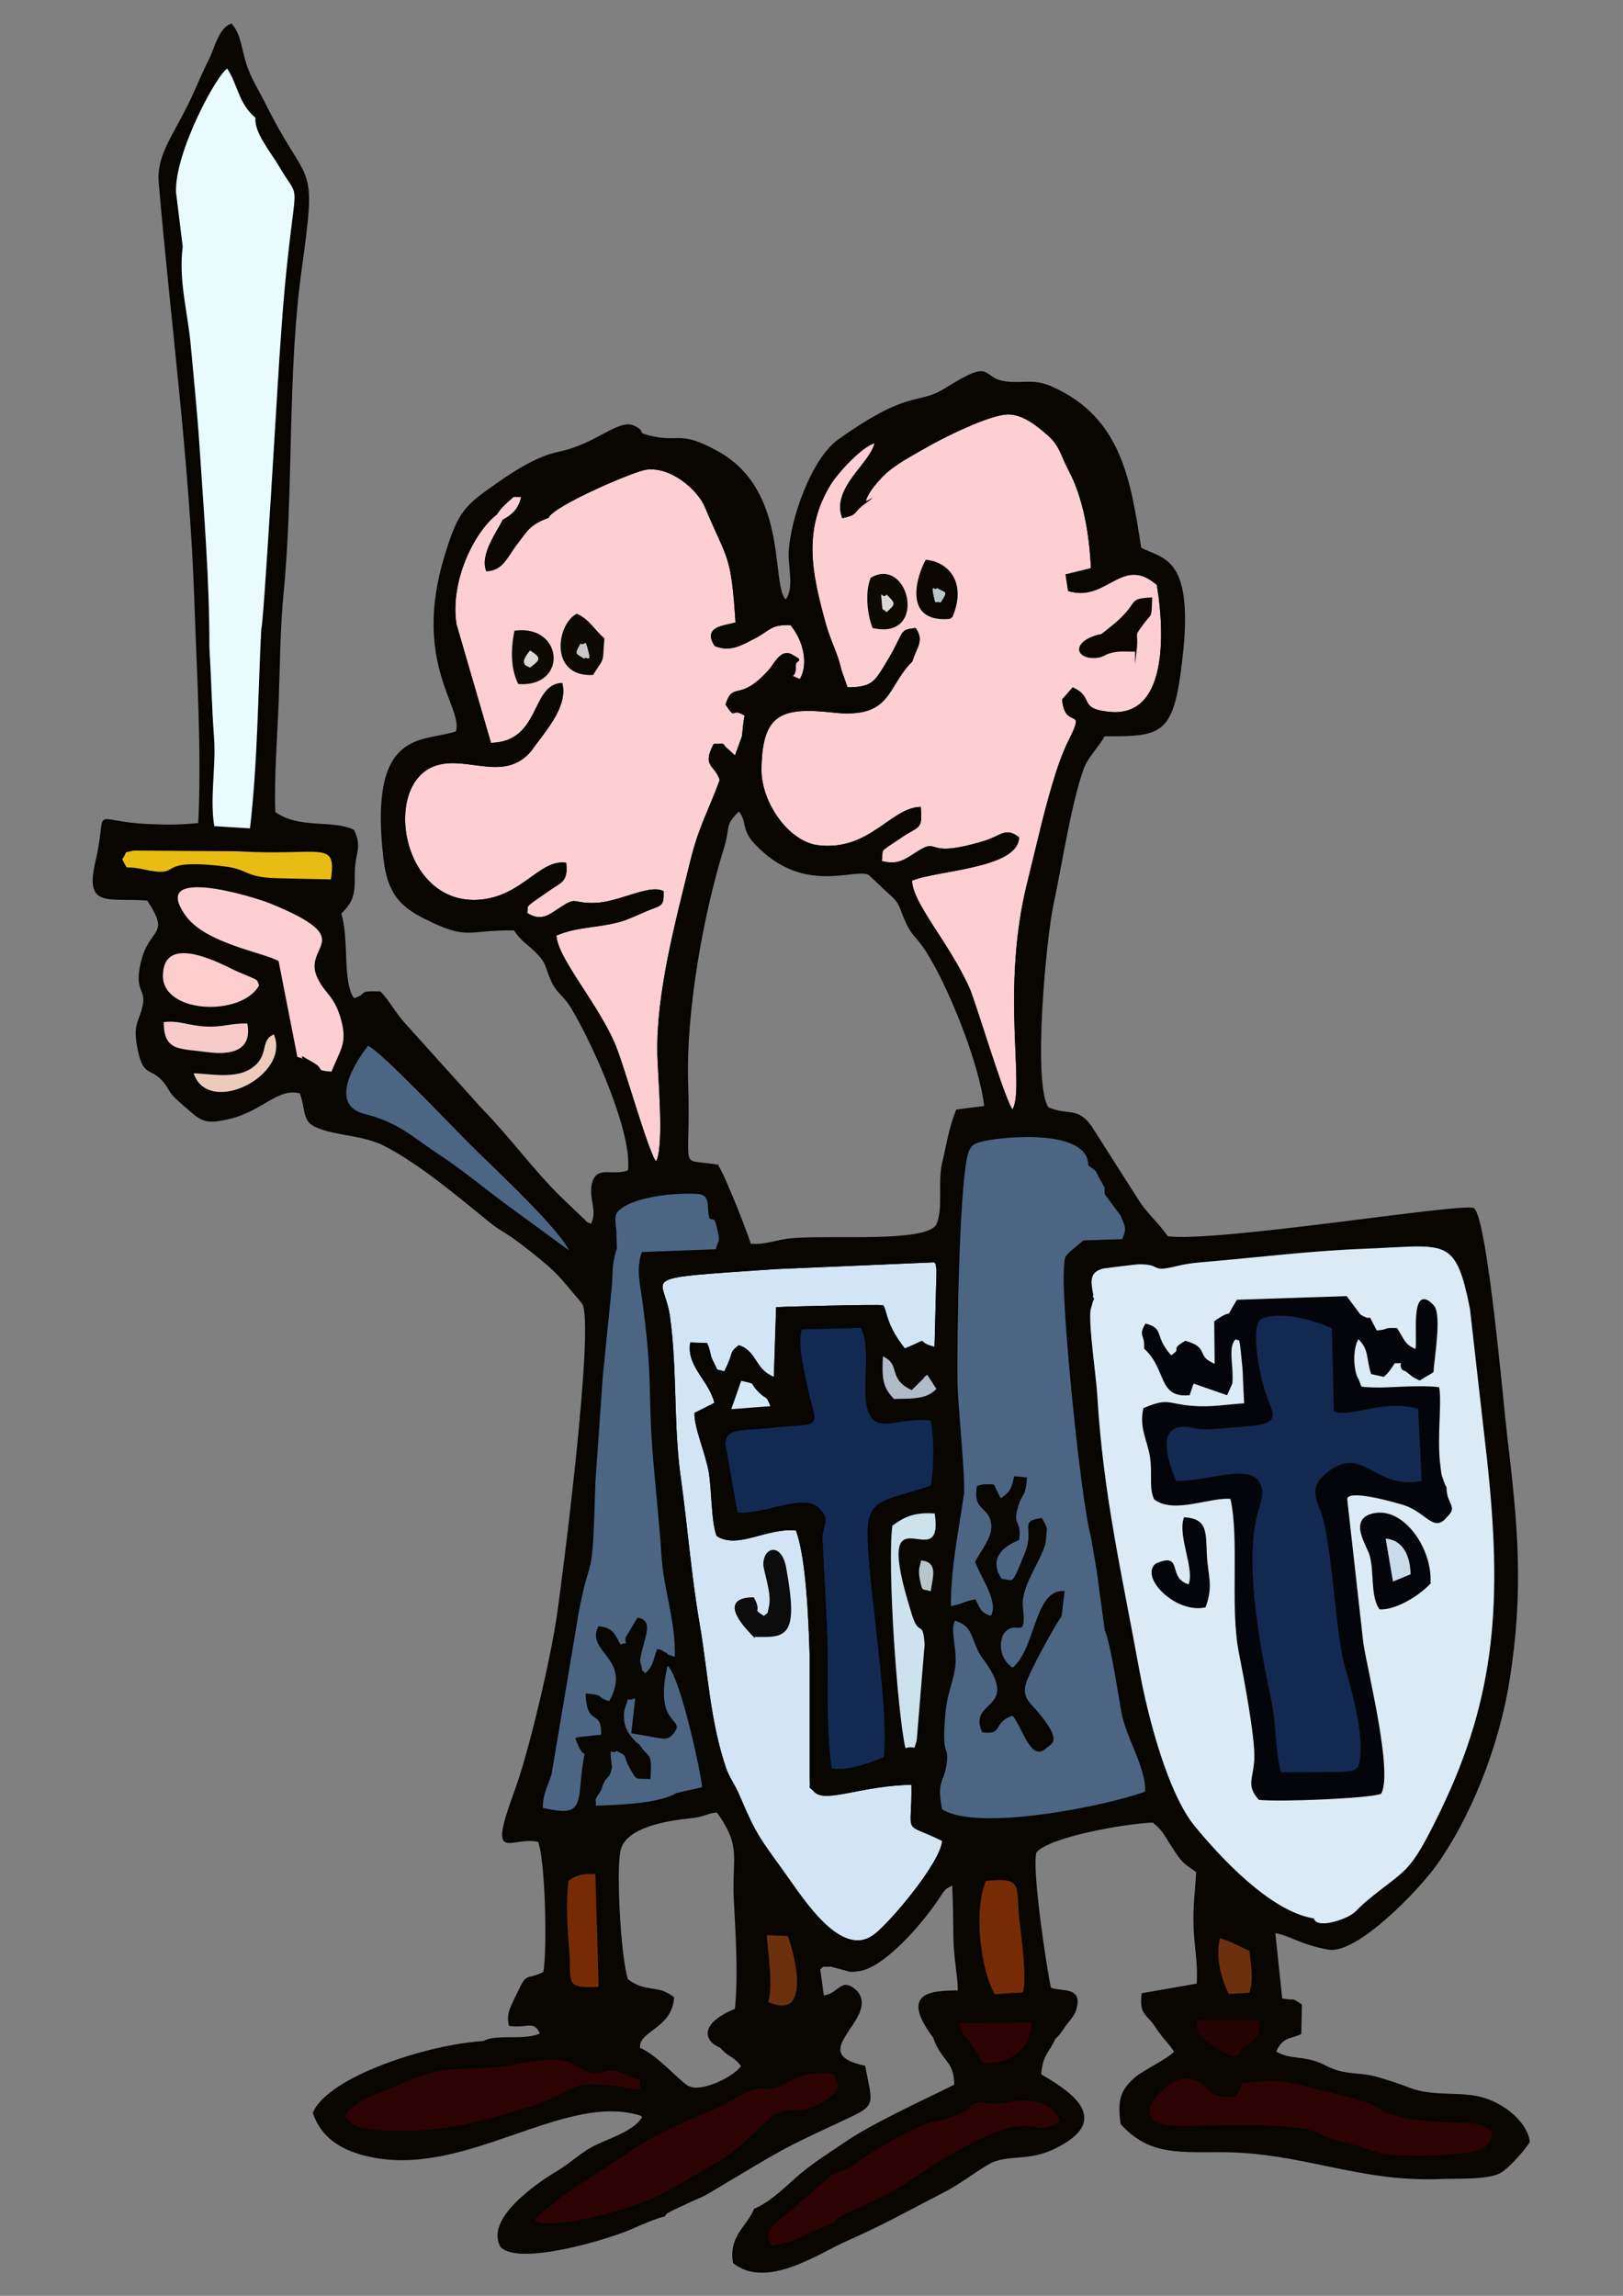<?xml version="1.0" encoding="UTF-8"?>
<!DOCTYPE svg PUBLIC "-//W3C//DTD SVG 1.1//EN" "http://www.w3.org/Graphics/SVG/1.1/DTD/svg11.dtd">
<!-- Creator: CorelDRAW 2021 (64 Bit) -->
<svg xmlns="http://www.w3.org/2000/svg" xml:space="preserve" width="210mm" height="297mm" version="1.1" shape-rendering="geometricPrecision" text-rendering="geometricPrecision" image-rendering="optimizeQuality" fill-rule="evenodd" clip-rule="evenodd"
viewBox="0 0 21000 29700"
 xmlns:xlink="http://www.w3.org/1999/xlink"
 xmlns:xodm="http://www.corel.com/coreldraw/odm/2003">
 <rect x="0" y="0" width="21000" height="29700" fill="#808080" stroke="none"/>
 <g id="Camada_x0020_1">
  <path fill="#FDCED2" stroke="#050505" stroke-width="20" stroke-miterlimit="22.926" d="M14696.94 8419.43c-128.25,3.72 -200.33,-12.01 -317.95,16.5 -105.06,25.47 -102.08,62.77 -214.89,66.96 -222.42,8.25 -274,-161.21 -30.18,-256.8 172.98,-67.83 46.67,24.72 223.51,-114.91 433.48,-342.28 200.92,-372.6 539.86,-392.47 -8.47,272.52 3.1,173.38 -121.55,344.86 -123.4,169.76 -48.59,75.13 -78.8,335.86zm-3422.73 -937.9c479.8,-279.01 721.12,791.64 24.17,634.16 -61.84,-150.32 -100.53,-446.22 -24.17,-634.16zm1015.93 514.37c-618.25,57.99 -405.31,-571.65 -306.45,-743.14 254.25,18.9 523.87,261.95 332.55,721.6l-26.1 21.54zm-1098.83 -1492.65c-177.2,129.44 -84.21,142.99 -287.55,188.58 -134.83,-389.75 377.46,-695.13 425.73,-974.03 -186.14,46.84 -499.04,400.98 -580.37,530.59 -375.5,598.49 -255.43,1160.5 -79.65,1802.32 44.01,160.72 88.44,258.27 145.53,409.51 32.15,85.15 39.2,118.89 63.48,211.27l80.07 229.97c329.73,1.83 367.26,-81.94 505.23,-306.72 262.94,-428.38 162.34,-437.35 380.14,-458.88 100.9,154.48 13.74,225.12 -49.51,417.3 -337.59,335.47 -256.88,738.41 -1014.79,654.86 -668.66,-73.71 -930.34,15.19 -936.97,744.98 -3.98,436.87 359.42,946.63 743.08,991.66 666.24,78.21 936.25,-478.17 1318.22,-496.08 22.3,283.97 -17.68,225.25 -225.56,365.39 -350.13,236 -245.42,140.79 -281.52,332.07 186.01,48.68 277.84,10.01 430.12,-91.99 373.09,-249.9 71.48,88.87 915.3,-167.55 213.66,-64.92 265.88,-178.1 433.39,-49.56 -17.9,394.48 -1081.72,412.78 -1384.74,549.57 -2.55,297.25 496.65,829.82 750.5,1415.49 77.82,179.54 474.78,1510.49 560.63,1565.85 184.36,-260.88 -156.27,-1536.71 203.09,-2964.81 107.9,-428.71 193.67,-828.14 319.2,-1251.67 63.69,-214.84 131.84,-413.42 218.22,-583.49 229.02,-450.93 -58.32,-125.99 -89.22,-516.31l128.32 -147.06c275.14,124.88 49.56,273.54 476.61,314.82 951.4,91.95 619.68,-1654.6 618.06,-1657.44 -457.82,-401.83 -659.29,224.85 -1147.35,75.46l-30.38 -198.53 327.02 -80.27c-19.03,-473.81 -110.08,-935.45 -284.24,-1265.62 -114.93,-217.89 -117.96,-327.26 -278.5,-469.01 -124,-109.48 -313.64,-267.59 -506.86,-272.69 -246.05,-6.51 -884.29,317.5 -1090.25,437.6 -149.5,87.16 -296.96,161.11 -457.66,284.6 -110.63,85 -314.72,314.73 -316.82,429.82z"/>
  <path fill="#FDCED2" stroke="#050505" stroke-width="20" stroke-miterlimit="22.926" d="M6711.84 8839.3c-91.51,-189.63 -95.86,-425.54 -46.46,-671.23 613.39,-78.22 670.83,714.17 46.46,671.23zm-199.99 -2107.98c140.53,-74.6 214.25,-160.91 243.69,-313.96 -164.24,6.32 -78.62,-22.63 -191.6,68.66 -9.73,7.85 -66.2,64.66 -69.69,68.55 -54.61,60.96 -27.92,31.11 -72.53,93.47 -290.51,224.45 -611.75,861.93 -525.97,1426.14l449.61 1546.47c662.19,-12.3 527.22,-751.66 921.61,-775.41 76.13,310.47 -254.38,647.85 -395.56,857.4 -343.17,419.39 -828.56,54.96 -1238.63,193.61 -721.73,244.02 -442.52,1881.77 619.99,1747.99 517.42,-65.16 746.41,-518.16 1063.97,-473.53 22.51,230.23 -56.06,233.18 -209.45,338.9 -363.01,250.21 -271.11,182.27 -296.91,306 174.02,112.53 275.66,44.03 416.87,-50.49 254.93,-170.64 155.54,-65 470.26,-74.99 322.33,-10.21 700.95,-244.21 879.37,-154.14 4.29,194.19 -24.43,160.68 -221.69,245.37 -122.94,52.79 -248.31,112.85 -358.66,140.93 -300.15,76.4 -535.85,56.7 -807.37,173.81 5.62,287.67 507.06,848.67 747.61,1383.6 128.07,284.8 448.99,1466.58 552.09,1560.82 123.93,-158.46 31.66,-1127.46 26.36,-1407.4 -15.01,-791.63 236.39,-1714.14 422.42,-2477.09 115.82,-475 239.01,-662.26 385.07,-1064.74 -64.48,-209.78 -231.65,-168.84 -82.22,-457.87 185.71,2.63 55.18,-26.02 191.61,80.71l81.91 76.48 95.32 -261.7c15.75,-118.36 12.84,-162.11 36.47,-276.47 -206.7,-125.85 -107.28,72.66 -247.33,-139.81 97.98,-299.03 166.11,-6.11 558.35,-442.33 64.94,-72.23 149.14,-270.18 284.38,-195.56 178,98.2 36.47,34.92 44.2,148.29 13.04,191.59 -156.68,70.74 67.38,174.99 119.89,-189.61 62.6,-502.65 -120.2,-721.42 -270.67,-8.44 -268.82,71.21 -469.21,173.57 -166.87,85.26 -308.77,179.38 -510.02,98.74 -155.15,-244.58 133.25,-243.33 274.33,-289.91 -59.81,-913.28 -103.86,-799.53 -396.75,-1501.35 -95.12,-227.95 -450.04,-539.41 -776.39,-490.39 -164.54,24.7 -1189.14,463.44 -1263.85,623.32 -247.34,92.61 -272.89,171.47 -403.71,338.53 -124.88,159.5 -182.28,342.48 -388.22,349.97 -78.23,-209.7 144.86,-500.58 213.09,-647.76zm1298.42 1531.93c-28.1,301.84 12.15,224.03 -116.04,416.83l-26.04 42.09c-553.62,25.36 -453.41,-641.27 -204.48,-771.11 150.22,64.88 223.62,205.15 346.56,312.19z"/>
  <path fill="#D3E5F5" stroke="#050505" stroke-width="20" stroke-miterlimit="22.926" d="M9754.95 21165.7c-85,-89.77 -487.44,-487.84 -7.93,-491.73 113.41,203.81 -46.48,126.25 139.78,244.07 64.43,-75.45 41.67,21.19 76.15,-154.41 30.6,-155.89 -76.75,-459.12 -76.61,-524.63 0.52,-215.72 217.31,-276.27 276.12,45.25 165.6,905.36 1.55,889.04 -407.51,881.45zm-712.11 -156.47c110.01,639.43 131.49,1236.04 338.8,1856.46 45.43,135.96 114.81,214.33 179.36,367.17 213.24,504.84 261.67,552.13 584.58,1000.86 243.67,338.57 732.49,1125.29 1167.74,801.85 214.77,-159.61 883.04,-957.78 886.9,-1226.85 -530.88,-266.05 -386.41,-26.27 -397.4,-730 -654.92,10.64 -1104.7,235.42 -1254.6,100.18 -93.48,-104.96 -46.25,14.21 -62.67,-176.91l0.16 -1586.19c-14.31,-474.21 -45.69,-1273.66 -180.84,-1627.3 -390.05,-37.21 -752.91,245.79 -1023.84,76.27 -69.17,-178.71 -61.55,-585.32 -100.24,-818.8 -39.23,-236.69 -189.1,-574.54 -185.27,-761.63l259.24 -130.72c-65.4,-293.22 -360.85,-474.3 -315.76,-776.22l202.24 6.54c44.58,89.86 33.79,145.97 74.26,223.72 97.01,186.49 16.26,87.37 158.73,147.63 7.89,-11.63 14.74,-28.05 19.13,-37.58 4.32,-9.38 13.02,-25.87 18.1,-37.28 4.93,-11.09 10.99,-24.78 16.19,-36.84 72.81,-169.41 21.16,-137.89 132.96,-230.1 231.04,74.98 196.19,317.48 461.66,412.48l29.71 -907.91c4.52,-1.29 1317.14,-36.76 1372.57,-22.2 49.45,102.64 39.78,256.86 279.58,560.65 390.48,-158.49 84.27,-94.2 397.27,-20.28l26 -1002.01c-15.64,-136.11 -12.84,-72.42 -35.13,-114.3l-2066.47 88.64c-1871.37,129.36 -1441.96,70.6 -1365.62,631.06 92.77,681.12 44.83,1408.14 135.31,2053.05 92.73,660.8 134.96,1263.32 247.35,1916.56z"/>
  <path fill="#122952" stroke="#050505" stroke-width="20" stroke-miterlimit="22.926" d="M17203.63 19037.68c437.04,-332.3 601.56,266.36 1201.14,127l-44.68 -946.56c-463.51,-133.4 -825.55,104.8 -1091.35,36.46l-26.25 -1077.62c-214.77,-101.06 -666.03,-232.07 -914.12,-128.69 -173.11,72.15 -42.72,677.86 2.1,855.86 102.35,406.35 327.04,504.94 -275.22,544.69 -171.78,11.33 -355.29,37.74 -528.64,29.76 -57.81,-2.68 -710.03,-247.51 -315.5,688.72 361.27,15.33 897.4,-207.31 1059.62,-10.94 108.39,149.46 20.21,282.48 -22.11,472.39 -151.98,681.85 58.45,1738.79 196.35,2402 62.6,301.1 41.44,630.6 123.46,906.9l799.42 -3.93c162.69,-28.26 91.3,10.46 207.62,-59.8 130.55,-312.83 -86.63,-1038.8 -170.92,-1342.83 -120.35,-434.15 -158.5,-1625.24 -317.17,-2008.53 -99.99,-241.56 -76.61,-338.25 116.25,-484.88z"/>
  <path fill="#04050B" d="M17242.49 17176.96l26.25 1077.62c265.8,68.34 627.84,-169.86 1091.35,-36.46l44.68 946.56c-599.58,139.36 -764.1,-459.3 -1201.14,-127 -192.86,146.63 -216.24,243.32 -116.25,484.88 158.67,383.29 196.82,1574.38 317.17,2008.53 84.29,304.03 301.47,1030 170.92,1342.83 -116.32,70.26 -44.93,31.54 -207.62,59.8l-799.42 3.93c-82.02,-276.3 -60.86,-605.8 -123.46,-906.9 -137.9,-663.21 -348.33,-1720.15 -196.35,-2402 42.32,-189.91 130.5,-322.93 22.11,-472.39 -162.22,-196.37 -698.35,26.27 -1059.62,10.94 -394.53,-936.23 257.69,-691.4 315.5,-688.72 173.35,7.98 356.86,-18.43 528.64,-29.76 602.26,-39.75 377.57,-138.34 275.22,-544.69 -44.82,-178 -175.21,-783.71 -2.1,-855.86 248.09,-103.38 699.35,27.63 914.12,128.69zm-2428.62 265.79c293.7,266.94 173.61,633.48 571.49,596.74l39.84 -118.78c4.24,-9.75 11.47,-24.55 15.8,-33.92l430.88 150.62 63.2 -141.77c21.77,-236.39 -69.44,-486.84 56.06,-584.57 50.05,55.76 48.54,-81.85 79.72,232.76 11.86,119.7 20.67,181.31 21.99,301.43l15.49 317.95c-240.92,15.06 -434.62,53.61 -678.02,34.2 -333.21,-26.57 -306.91,-109.47 -627,26.49 -46.46,214.03 21.17,345.34 68.57,535.22 66.42,265.97 -7.12,468.39 69.63,630.65 251.31,190.99 720.96,-38.49 987.69,-8.21 119.82,525.49 -6.4,1399.33 109.73,1992.74 54.35,277.78 216.83,1112.03 200.13,1392.36 -15,251.63 -104.73,328.99 54.23,507.24 255.38,29.38 1439.85,-18.5 1571.67,-77.72 142.06,-283.69 -165.4,-1519.21 -234.08,-1932.29l-209.57 -1872.32c8.07,-148.63 636.05,37.9 722.55,62.81 317.79,91.49 403.56,371.68 570.51,164.01 144.7,-133.37 -7.47,-148.26 -8.05,-376.91 -6.66,-11.23 -15.81,-24.81 -19.56,-33.94l-42.09 -119.29c-6.5,-27.8 -21.95,-155.48 -24.86,-188.68 -31.43,-358.78 25.53,-737 -6.92,-944.84 -275.17,-31.87 -639.54,13.18 -851.72,3.63 -199.39,-8.97 -137.79,4.07 -193.26,-116.2 -60.06,-82.12 -87.72,-394.65 7.55,-534.4 154.72,154.65 107.17,251.91 173.56,459.67l152.62 33.45c66.94,-56.41 97.56,-113.13 139.81,-175.02 198.82,-0.21 45.61,-22.89 106.62,85.73l49.67 22.84c115.9,90.89 55.73,53.84 169.9,113.46l170.35 -101.54c5.14,-138.78 112.04,-739.13 5.92,-853.15 -302.97,-325.59 -183.22,479.75 -222.87,570.47 -149.09,-58.74 -151.33,-115.99 -249.69,-272.46 -185.37,-8.98 -82.62,17.71 -262.89,31.26 -159.76,-295.45 -10.08,-80.77 -213.59,-210.44l-175.41 -234.43 -1409.48 46.65c-190.56,314.48 0.53,70.81 -289.15,272.99l6.2 560.6c-281.79,-111.91 -72.63,-211.62 -388.28,-301.63 -211,121.87 -11.91,76.04 -186.39,189.8 -238.66,-262.23 -86.94,-346.87 -326.18,-412.27 -91.29,159.78 -1.48,114.15 -12.32,309.01z"/>
  <path fill="#122952" stroke="#050505" stroke-width="20" stroke-miterlimit="22.926" d="M12051.08 18367.3c-453.34,-64.76 -770.85,243.42 -834.34,-234.27 -35.89,-270.09 56.92,-752.19 -72.05,-966.96l-782.05 21.69c-51.85,213.08 15.6,465.5 54.64,664.71 134.64,686.89 284.36,527.36 -479.75,610.92 -370.63,40.52 -544.43,0.3 -565.47,205.17l160.22 908.2c347.83,40.06 906.9,-271.22 1071.05,-40.75 120.02,106.25 43.02,189.06 26.66,345.35l65.22 1301.47c14.73,540.44 -22.69,1183.98 55.22,1706.22 223.91,38.87 496.05,-70.52 695.12,-149.26 86.4,-796 -303.82,-2761.58 -185.4,-3112.82 83.53,-247.8 328.21,-233.67 795.05,-401.47 40.31,-242.13 47.57,-618.18 -4.12,-858.2z"/>
  <path fill="#090501" stroke="#050505" stroke-width="20" stroke-miterlimit="22.926" d="M9980 29068.08c-135.98,-183.94 28.69,-314.35 179.7,-425.09l506.28 -437.8c205.4,-184.34 161.49,-70.33 356.56,-198.35l251.65 -172.25c884.47,-520.37 643.85,-301.21 1124.34,-493.94 163.29,-65.49 123.28,-108.74 216.74,-141.35 88.06,-30.71 190.07,18.08 336.25,0.91 79.69,-9.35 632.53,-167.88 781.05,250.84 -457.89,278.72 -251.96,-272.31 -1517.41,485.88 -121.22,72.63 -288.84,185 -398.58,257.11 -445.61,292.84 -716.5,366.02 -918.95,478.98 -166.06,92.63 33.37,45.75 -217.92,140.8 -358.47,135.58 -291.2,162.9 -699.71,254.26zm6011.14 -1943.85l87.05 -173.58c218.54,-29.23 422.02,-51.89 633.93,-3.82 185.28,42.02 990.64,228.52 1090.8,303.84 251.91,189.46 787.21,201.17 1125.89,209.75 233.5,5.92 536.59,79.73 276.38,322.77 -121.58,113.57 -1061.79,120.92 -1287.84,83.57 -158.19,-26.15 -307.76,-104.34 -488.22,-143.93 -387.95,-85.13 -318.65,-135.92 -511.82,-173.8 -403.06,-79.06 -974.8,-48.1 -1394.05,-49.16 -279.74,-0.72 -703.89,50.85 -643.78,-245.88 10.64,-52.51 311.18,-508.28 625.83,-322.72 225.87,133.21 126.39,213.53 485.83,192.96zm-9084.08 1608.28c49.34,-111.96 150.53,-139.15 361.95,-336.83l849.56 -551.74c11.97,-7.5 42.11,-31.48 53.14,-39.22 253.71,-177.73 689.66,-375.57 983.27,-493.03 93.82,-37.53 62.53,-22.47 131.56,-58.21l369.18 -197.49c308.29,-136.68 191.02,72.04 584.79,-157.56 161.21,-94.02 407.71,-108.76 563.78,-72.94 44.84,145.1 144.57,245.39 -249.61,424.71 -258.26,117.51 -386.39,-14.31 -588.29,165.91 -152.77,136.35 -451.97,438.17 -660.1,558.07 -9.81,5.65 -21.86,11.86 -31.75,17.25 -9.72,5.3 -22.02,11.08 -31.71,16.17l-644.03 369.74c-264.05,157.99 -1436.08,517.86 -1691.74,355.17zm-2457.56 -1351.49c82.48,-217.26 527.11,-337.36 789.65,-457.08 425.1,-193.84 593.67,-157.3 1107.37,-185.75 376.53,-20.86 813.78,-202.93 1097.16,-32.58 413.45,248.54 301.98,-67.48 732.28,152.56 146.37,74.86 107.54,-48.89 120.14,190.42 -136.58,-17.87 -322.26,-60.85 -506.76,-69.52 -449.57,-21.15 -295.92,68.43 -913.95,279.37 -363.08,123.95 -1039.79,305.44 -1461.91,311.68 -176.48,2.6 -386.32,12.12 -557.22,-7.44 -236.86,-27.11 -272.05,-38.09 -406.76,-181.66zm4874.57 -899.06c107.54,128.14 166.19,97.66 276.7,246.62 -96.22,145.8 -546.65,370.98 -713.31,256.92 -133.26,-91.23 -412.92,-409.39 -615.69,-486.11 -26.91,-238.44 414.08,-256.76 440.18,-656.26 -202.39,-165.86 -358.54,-47.18 -595.88,-233.5 -88.18,-246.57 -157.88,-1392.25 -96.41,-1672.61 67.55,-308.2 610.59,-392.29 893.28,-421.87 235,-24.62 200.87,-61.42 368.09,-78.16 329.5,456.62 195.95,580.12 223.68,1139.44 21.12,426.25 59.76,948.95 13.85,1418.26 -462.31,188.64 -403.8,404.94 -194.49,487.27zm-3063.61 -68.45c-729.15,43.63 -2006.91,461.15 -2202.79,920.9 124.56,353.73 419.25,502.89 798.19,571.34 1181.02,213.29 2394.67,-793.49 3349.47,-569.17 87.47,20.56 68.59,15.01 117.41,44.44 -87.94,178.4 -402.78,281.86 -586.29,365.74 -203.94,93.2 -334.93,236.33 -533.1,353.92 -264.39,156.86 -914.83,609.7 -720.6,958.78 227.58,248.88 1407.7,-102.2 1718.09,-245.32 86.71,-39.99 320.49,-138.36 391.85,-148.38 67.67,-77.96 -7.56,-9.59 85.77,-70.28l281.75 -131.21c182.62,-75.25 225.96,-111.54 398.72,-213.69 756.56,-447.23 698.97,-432.47 1515.07,-812.2 471.61,-219.45 408.36,-183.57 311.71,-706.22 -805.54,-170.11 189.56,-618.48 -100.39,-966.83 -204.66,-197.08 -221.15,41.61 -434.51,58.84l-48.36 -353.21c79.95,-62.71 14.22,-28.44 147.22,-39.89l253.53 68.45c121.51,-2.64 186.54,-19.84 285.75,-72.78 280.35,-149.6 638.37,-555.18 832.32,-840.95 122.4,-180.36 91.05,-147.79 208.85,-208.01 10.96,220.53 12.74,455.46 15.91,671.51 4.09,279.95 50.32,479.12 58.72,708.99 -342.15,6.36 -762.84,9.13 -321.1,597.71 100.82,304.25 272.86,290.74 273.78,616.75 -58.97,40.26 -993.81,462.47 -1371.23,715.86 -232.87,156.33 -426.88,279.02 -602.57,422.56 -172.01,140.54 -379.72,367.4 -619.43,471.68 -90.3,224.15 -326.69,346.35 -270.59,686.97 427.02,342.55 1104.87,-132.62 1441.56,-280.19 488.83,-214.24 858.52,-423.69 1303.67,-652.69 185.4,-95.37 492.54,-331.06 607.85,-375.9 249.69,-97.06 469.48,-12.63 799.36,-173.78 708.58,-346.21 273.22,-685.38 -184.08,-946.31 16.79,-264.63 103.61,-287.38 184.32,-469.04l43.64 -44.61c4.85,-5.71 15.14,-17.39 20.39,-23.91l74.79 -105.9c51.96,-70.69 105.97,-121.18 128.63,-194.39 94.37,-304.89 -171.37,-219.83 -325.01,-281.76 -58.46,-273.61 -256.38,-1584 -185.27,-1766.07 181.63,-205.17 1175.06,-377.6 1515.93,-387.05 132.15,101.94 151.45,167.38 260.84,334.23 126.8,193.39 126.76,184.94 306.42,309.57 -9.35,249.48 -45.7,424.69 -31.92,744.59 10.48,243.54 57.38,441.93 38.55,713.29l-711.88 124.46c-31.19,276.31 56.31,239.2 179.78,429.27 95.61,147.17 174.46,207.18 241.39,318.54 -58.67,85.26 -401.6,245.55 -506.13,336.04 -183.74,159.06 -231.24,280.01 -187.02,596.04 343.81,375.73 686.19,360.82 1248.7,357.39 1081.39,-6.58 1803.55,392.55 2889.11,347.52 213.66,-8.86 556.43,9.52 737.51,-64.01 108.62,-44.08 336.13,-303.46 399.93,-407.9 -37.25,-259.71 -328.32,-477.07 -573.7,-555.26 -310.03,-98.83 -649.34,-6.84 -986.32,-138.17 -130.92,-51.02 -274.76,-98.63 -418.4,-138.39 -185.51,-51.34 -310.67,-29.39 -492.53,-78.72 -157.77,-42.8 -198.04,-109.01 -393.42,-147.36 -167.99,-32.98 -292.39,-20.86 -419.81,-107.18 87.55,-198.06 186.37,-172.43 327.33,-234.41l7 -371.42c-141.34,-97.46 -61.86,-35.27 -253.73,-75.93l-90.73 -864.15c188.87,27.46 347.22,154.56 699.17,215.33 361.62,62.44 1150.3,-756.4 1381.94,-1077.48 428.8,-594.36 807.53,-1503.03 950.26,-2394.55 187.6,-1171.82 107.08,-2017.95 -30.94,-3169.87 -45.79,-382.12 -254.34,-2793.41 -425.8,-2932.61 -168.33,-66.78 -3295.62,446.8 -3960.27,366.21 -132.49,-190.47 -266.85,-295.81 -373.29,-461.64l-615.83 -967.22c-182.11,-253.4 -291.03,-126.14 -557.96,-242.25 -209.98,-309.31 -29.46,-2204 64.36,-2636.33 105.43,-485.88 227.98,-1306.55 392.5,-1758.36 51.89,-142.48 185.01,-267.45 273.02,-422.39 761.45,2.07 890.07,-11.8 1003.44,-1007.69 152.26,-1337.36 -271.66,-1264.35 -534.91,-1416.91 -137.71,-905.94 -266.03,-1681.16 -1138.23,-2075.69 -207.95,-94.08 -309.89,-58.95 -519.25,-63.89 -468.46,-11.04 -174.57,-352.51 -864.14,79.29 -365.28,228.72 -443.79,-4 -1383.54,663.95 -335.58,238.52 -616.91,1011.57 -636.45,1460.36 -7.79,179.03 77.73,472.18 -48.05,615.03 -212.13,-172.71 48.31,-1410.47 -883.14,-1923.8 -503.21,-277.31 -480.18,-102.79 -879.15,-201.27 -202.24,-49.93 -34.04,-42.62 -193.33,-124.34 -202.31,-103.77 -481.62,232.16 -984.04,334.74 -316.24,64.55 -662.64,310.93 -906.04,483.38 -332.77,235.79 -407.35,361.88 -556.58,846.39 -431.09,1399.72 252.05,1969.03 142.92,2285.47 -432.5,147.98 -1129.1,-56.52 -936.88,1628.61 50.72,444.69 205.83,616.75 521.75,775.53 578.21,290.58 537.08,143.17 1163.32,152.43 93.87,143.58 185.64,186.65 296.29,300.73 141.88,146.29 108.37,193.3 194.03,370.77 79.85,165.38 138.73,150.34 256.23,344.83 277.13,458.75 797.97,1619.17 732.63,2104.09 -218.93,85.99 -414.14,-72.05 -467.93,176.34 -41.02,189.4 82.66,349.82 -16.37,522 -124.86,-63.13 -21.39,0.49 -119.86,-87.12l-285.09 -272.88c-361.02,-356.1 -668.39,-782.67 -1013.17,-1133.22l-1015.4 -1126.83c-123.91,-144.24 -183.82,-269.93 -298.11,-390.48 -327.77,-6.73 -123.31,24.81 -343.84,90.1 -161.16,-234.06 -60.8,-753.33 -169.72,-1109.4 7.96,-10.22 21.28,-20.96 27.5,-27.43 151.4,-157.19 147.42,-262.36 147.98,-485.6 0.72,-277.69 100.5,-332.66 -7.56,-558.84 -275.74,-134.99 -698.91,-3.1 -1020.58,-233.01 -17.22,-450.36 27.99,-1000.29 43.97,-1443.45 15.81,-437.97 19.43,-954.32 62.28,-1385.94 132.18,-1331.46 48.17,-2852.15 234.28,-4193.17 204.25,-1471.69 100.35,-998.82 -475.55,-2160.52 -84.9,-171.27 -173.4,-295.92 -239.34,-498.92 -65.1,-200.36 -68.75,-382.11 -187.59,-514.21 -159.11,67.86 -203.28,312.23 -277.56,457.57 -84.2,164.75 -151.54,331.37 -234.75,509.65 -211.82,453.78 -444.65,718.82 -414.81,1071.26 151.87,1792.98 399.73,3614.49 460.83,5406.32 31.03,909.56 97.87,1988.99 50.51,2896.68 -217.44,25.86 -438.47,24.07 -658.58,13.76 -786.15,-36.82 -498.37,-269.42 -671.3,476.9 -138.44,597.58 141.69,453.88 666.32,494.11 318.73,482.41 26.69,345.83 -82.05,822.97 -83,364.27 72.89,328.31 27.96,542.25 -47.78,227.54 -140.75,236.37 -58.81,601.92 71.57,319.25 165.63,194.54 322.95,382.48 85.5,102.13 56.01,113.36 158.69,213.96 53.1,52.02 114.82,100.79 173.12,152.94 173.66,155.38 236.59,168.84 492.68,113.34 444.23,-96.28 643.46,-418.24 943.22,-333.51 107.74,314.56 -17.3,407.95 430.67,506.58 235.45,51.83 458.26,63.94 687.54,187.07 452.29,242.87 903.8,624.6 1321.78,964.23 117.62,95.58 159.18,109.78 275.57,188.32 139.86,94.42 374.64,280.88 497.02,388.98 100.69,88.96 169.74,164.09 229.22,237.96 43.71,54.25 188.39,216.16 211.65,252.97 169.68,268.57 -272.1,3674.12 -328.82,4052.97 -86.72,579.14 -359.77,1743.57 -539.18,2233.27 -362.97,990.75 -76.83,585.61 294.73,668.49 97.73,219.75 122.76,1408.68 71.39,1698.95 -240.02,119.77 -208.34,-10.75 -337.47,265.37 -81.48,174.26 -145.16,257.47 -109.3,416.52 242.02,32.96 315.79,-82.21 405.64,110.36 -188.6,106.24 -584.91,7.31 -738.7,104.35zm3939.21 -1378.31c99.9,262.06 318.19,1137.1 -271.97,870.04 66.8,-208.69 2.53,-625.6 -19.19,-881.69l291.16 11.65zm5286.63 1096.66l801.38 2.15c25.82,182.5 6.06,217.89 -212.48,365.62 -40.67,27.5 6.02,267.15 -457.41,-95.81 -135.69,-106.25 -126.51,-87.72 -131.49,-271.96zm297.59 -1056.77c61.26,6.25 322.1,131.04 383.89,165.17 18.91,199.87 54.2,346.91 0.02,538.62l-270.02 15.89c-90.88,-189.36 -174.57,-461.64 -113.89,-719.68zm-3033.13 -750.69c522.69,-65.22 398.46,97.91 450.88,527.71 17.9,146.83 104.3,773.2 40.22,931.1l-375.93 25.62c-188.62,-315.3 -284.75,-1109.72 -115.17,-1484.43zm-5403.77 -1.01c113.16,-75.23 172.22,-98.76 366.57,-88.21l42.58 1478.24c-482.11,27.28 -366.97,-73.41 -402.33,-494.12 -22.29,-265.22 -44.68,-633.41 -6.82,-895.91zm1406.08 -1128.04c-213.38,129.71 -702.15,155.15 -1044.5,163.64 6.08,-116.81 -17.67,-44.91 17.5,-120.79l53.19 -80.82c69.22,-234.69 101.48,-99.61 139.13,-296.07 -44.64,-329.61 1.11,-141.97 57.9,-211.07 163.44,81.09 69.43,41.8 173.77,225.53 93.98,165.44 54.26,127.61 266.16,139.66 21.99,-370.76 -16.95,-254.37 -131.75,-431.67 -10.01,-8.54 -23.84,-35.92 -28.37,-27.47 -0.24,0.46 -144.13,-110.52 -174.47,-264.66 -10.91,-55.39 -14.48,-146.83 6.8,-200.24 77.15,-193.66 -30.48,-58.68 131.17,-122.13l-52.1 453.75c415.39,63.02 456.41,112.64 543.9,7.26 181.93,-219.1 -260.26,-74.33 -74.4,-881.72 170.07,138.41 452.64,1484.31 447.17,1572.58l-331.1 74.22zm3166.1 -3009.33c219.88,24.21 152.98,205.96 122.53,401.19 -109.71,-45.38 -104.37,25.97 -139.46,-154.14 -22.24,-114.15 -9.25,-146.96 16.93,-247.05zm-204.11 2430.51c-104.41,-462.24 -236.83,-2354.11 -169.23,-2878.4 150.34,-114.45 294.21,-179.48 548.47,-158.31 130.8,882.87 -856.85,-464.35 -291.13,1320.12 89.24,281.49 138.5,46.13 160.5,372.19l-101.71 1236.47c-46.16,172.33 -8.4,59.8 -146.9,107.93zm-2124.49 -4753.08c223.8,51.34 81.99,12.08 242.64,163.14 88.48,83.22 75.95,18.26 134.76,164.28l-505.65 38.76 128.25 -366.18zm2364.52 -37.37c4.39,-18.47 18.4,-19.89 43.43,-40.45l116.78 181.57c-117.75,133.57 -309.42,126.04 -548.29,130.34 -140.65,-148.8 -159.34,-249.62 -142.9,-550.47 240.14,108.35 52.59,287.91 373.21,436.29l157.77 -157.28zm2190.33 -1021.42c-36.89,-202.13 -81.48,-351.59 128.13,-404.11 11.85,-2.98 430.5,-54.81 458.36,-55.06 320.5,-2.87 134.08,110.33 489.83,24.21 169.52,-41.05 267.27,-45.26 461.43,-62.53 681.43,-60.66 1314,-138.08 1985.34,-163.45 1051.31,-39.73 1170.04,-168.96 1360.99,785.14l218.6 1928.62c202.64,1839.09 122.02,3080 -598.56,4569.01 -417.01,861.7 -432.06,733.76 -962.81,1176.6 -147.24,122.83 -129.54,153.54 -290.66,222.91 -78.15,33.65 -355.98,128.68 -404.13,0.98 -569.46,-94.7 -1219.31,-805.78 -1538.82,-1193.47 -346.29,-420.2 -606.32,-1395.46 -722.74,-2034.34 -230.44,-1264.66 -466.22,-2271.33 -542.16,-3537.99 -16.42,-273.99 -115.24,-913.71 -87.51,-1116.43l30.13 -108.39c2.41,-7.45 7.87,-22.2 14.58,-31.7zm-2094.34 1562.64c51.69,240.02 44.43,616.07 4.12,858.2 -466.84,167.8 -711.52,153.67 -795.05,401.47 -118.42,351.24 271.8,2316.82 185.4,3112.82 -199.07,78.74 -471.21,188.13 -695.12,149.26 -77.91,-522.24 -40.49,-1165.78 -55.22,-1706.22l-65.22 -1301.47c16.36,-156.29 93.36,-239.1 -26.66,-345.35 -164.15,-230.47 -723.22,80.81 -1071.05,40.75l-160.22 -908.2c21.04,-204.87 194.84,-164.65 565.47,-205.17 764.11,-83.56 614.39,75.97 479.75,-610.92 -39.04,-199.21 -106.49,-451.63 -54.64,-664.71l782.05 -21.69c128.97,214.77 36.16,696.87 72.05,966.96 63.49,477.69 381,169.51 834.34,234.27zm41.19 -2047.38c22.29,41.88 19.49,-21.81 35.13,114.3l-26 1002.01c-313,-73.92 -6.79,-138.21 -397.27,20.28 -239.8,-303.79 -230.13,-458.01 -279.58,-560.65 -55.43,-14.56 -1368.05,20.91 -1372.57,22.2l-29.71 907.91c-265.47,-95 -230.62,-337.5 -461.66,-412.48 -111.8,92.21 -60.15,60.69 -132.96,230.1 -5.2,12.06 -11.26,25.75 -16.19,36.84 -5.08,11.41 -13.78,27.9 -18.1,37.28 -4.39,9.53 -11.24,25.95 -19.13,37.58 -142.47,-60.26 -61.72,38.86 -158.73,-147.63 -40.47,-77.75 -29.68,-133.86 -74.26,-223.72l-202.24 -6.54c-45.09,301.92 250.36,483 315.76,776.22l-259.24 130.72c-3.83,187.09 146.04,524.94 185.27,761.63 38.69,233.48 31.07,640.09 100.24,818.8 270.93,169.52 633.79,-113.48 1023.84,-76.27 135.15,353.64 166.53,1153.09 180.84,1627.3l-0.16 1586.19c16.42,191.12 -30.81,71.95 62.67,176.91 149.9,135.24 599.68,-89.54 1254.6,-100.18 10.99,703.73 -133.48,463.95 397.4,730 -3.86,269.07 -672.13,1067.24 -886.9,1226.85 -435.25,323.44 -924.07,-463.28 -1167.74,-801.85 -322.91,-448.73 -371.34,-496.02 -584.58,-1000.86 -64.55,-152.84 -133.93,-231.21 -179.36,-367.17 -207.31,-620.42 -228.79,-1217.03 -338.8,-1856.46 -112.39,-653.24 -154.62,-1255.76 -247.35,-1916.56 -90.48,-644.91 -42.54,-1371.93 -135.31,-2053.05 -76.34,-560.46 -505.75,-501.7 1365.62,-631.06l2066.47 -88.64zm-3843.69 4607.07l-155.36 259.82c-7.86,112.7 47.38,48.89 -65.24,86.59 -73.61,-136.49 -99.65,-217.97 -284.68,-235.42 -175.43,340.08 447.44,411.59 139.79,968.99 -194.92,-61.09 -33.32,-75.08 -305.6,-99.37 15.98,454.54 205.91,180.38 201.26,532.94l-296.89 31.87c-10.13,2.91 -27.05,7.63 -38.55,15.3 165.38,446.66 132.02,-128.62 62,656.5 -27.77,311.4 -127.49,315.75 -480.63,245.76 -5.98,-173.25 65.15,-285.6 111.61,-436.22l354.47 -2108.41c160.71,-843.41 172.02,-255.59 212.86,-1666.69l93.96 -1351.66 111.3 -1110.47c30.09,-257.43 -4.37,-332.23 73.38,-566.6l4.65 -466.25c204.94,-172.15 428.24,-139.29 677.49,-190.93 323.58,-67.04 467.27,-148.99 516.31,268.98 43.25,41.77 59.12,-56.73 105.07,162.11 33.65,160.32 14.13,93.41 -24.12,237.16l-956.49 36.13c-79.58,229.47 -22.74,402.97 14.48,690.93 131,1013.03 59.61,1127.07 130.91,1982.91 39.85,478.61 84.9,869.91 107.24,1240.48 27.81,461.08 188.13,863.43 173.6,1323.1 -209.15,-68.71 -12.33,-9 -139.01,-66.09 -44.95,-20.24 -6.94,-21.4 -88.04,-35.11 -62.81,146.87 -34.5,200.01 -155.27,313.1 -61.76,-66.63 -23.33,16.98 -52.88,-102.19 -20.8,-83.9 -13.91,-30.71 -6.43,-118.78 1.06,-12.6 41.35,-162.52 50.27,-196.66 31.41,-120.49 81.71,-276.58 -91.46,-301.82zm5768.48 -4880.93c-9.71,10.05 -23.91,20.65 -31.79,27.31 -7.71,6.54 -21.93,18.77 -31.27,26.69 -197.15,167.68 -174,131.12 -188.29,324.71 -34.07,461.64 220.16,2996.73 347.67,3445.92l76.69 447.1 104.95 777.88c70.35,139.18 170.55,806.73 213.94,1051.93 57.46,324.76 323.16,724.66 307.31,1029.66 -490.36,181.8 -2159.13,523.87 -2626.34,229.74 -76.25,-386.34 28.19,-336.25 60.29,-601.99 30.36,-251.22 -73.19,-42.02 -16.95,-644.9 23.84,-255.58 85.17,-347.53 121.97,-567.2 42.55,-253.98 -69.68,-485.79 1.25,-627.25 177.53,58.78 192.61,135.24 255.97,292.08 91.63,226.86 102.94,171.99 206.13,350.34 294.09,508.28 -289.31,402.99 -109.88,801.86 285.59,39.59 124.72,-125.71 393.36,-214.81 132.11,160.33 239.28,618.24 442.81,413.07 58.88,-53.33 200.09,-73.19 -87.07,-427.23 -125.37,-154.57 -238.22,-214.61 -183.76,-401.02 46.23,-158.25 389.84,-778.33 460.92,-870.39l40.59 -326.42c-395.66,-35.11 -368.63,740.28 -673.49,990.94 -204.11,-141.65 -157.42,-380.91 -110.89,-442.3 153.6,-202.64 296.01,117.27 243.7,-345.12 -28.5,-251.9 212.08,-554.02 292.5,-815.76 17.57,-225.52 43.79,-173.28 -46.83,-332.65 -307.1,35.53 -91.03,133.74 -217.02,445.08 -184.41,455.7 -139.4,350.23 -301.26,343.49 -242.11,-352.87 223.77,-502.08 224.04,-502.29 35.43,-281.77 -90.7,-169.47 -13.25,-433.4 53.95,-183.83 96.8,-112.44 114.8,-377.99l-165.24 -15.36c-30.98,125.09 -35.15,200.27 -175.61,284.72l-86.91 -177.7c-59.23,-2.51 -132.68,-15.88 -219.37,20.7 -59.16,340.28 168.59,245.19 186.48,515.92 10.16,153.85 -146.15,332.62 -209.19,462.73 65.39,194.16 305.93,510.6 204.47,698.44 -130.72,-33.57 -147.31,-103.42 -200.45,-213.66 -193.7,38.63 -150.11,56.9 -318.35,88.72 -1.16,-514.56 100.5,-966.6 167.87,-1446.62 24.61,-175.37 -77.19,-1123.44 -82.81,-1457.03 -7.85,-465.89 21.32,-2811.51 161.27,-3010.16 43.11,-54.31 38.26,-69.1 184.83,-102.59 255.72,-58.42 1350.42,-161.12 1346,314.81 128.18,100.07 70.6,30.72 150.78,179.2 83.88,155.34 52.73,64.92 62.16,192.81l206.59 279.41c78.76,181.44 64.82,169.78 21.62,302.66l-504.94 15.92zm-7505.84 -480.45c-248.53,-185.86 -557.45,-439.06 -829.73,-616.69 -336.83,-219.75 -518.63,-416.23 -963.55,-527.76 -568.78,-142.59 15.66,-878.58 43.09,-903.81 165.09,62.07 1115.43,1069.18 1340.05,1291.74 286.76,284.13 1197.81,1127.65 1283.35,1395.42l-873.21 -638.9zm2769.81 -489.96c-530.89,-89.64 -347.67,137.13 -387.05,-1069.7 -29.54,-905.31 191.27,-2162.04 465.1,-3041.26 86.27,-277.05 -3.12,-281.21 201.53,-481.92 124.65,144.19 30.92,234.58 209.33,425.33 622.02,665.21 1266.36,313.01 1468.2,397.21 79.48,65.88 185.56,179.06 287.45,266.66 131.98,113.48 120.47,180.27 205.09,361.95 79.09,169.77 124.07,170.46 229.93,326.44 306.68,451.79 728.1,1514.43 784.44,2056.06l-364.95 46.88c-94.94,235.67 -115.31,409.76 -181.66,690.65 -57.93,245.26 22.99,616.08 -81.77,803.14 -161.08,227.87 -1341.3,128.22 -1856.27,169.73 -216.69,17.48 -347.8,90.54 -553.83,71.6 -44.03,-145.65 -326.69,-877.85 -425.54,-1022.77zm-6789.65 -1202.55c240.86,10.89 537.56,70.63 736.77,-49.26 267.31,-160.87 106.4,-375.13 321.33,-454.54 246.34,553.1 -877.14,1111.48 -1058.1,503.8zm173.07 -603.43c230.33,11.43 321.96,-47.7 544.85,-38.06 68.63,357.78 -194.7,435.44 -533.33,388.61 -351.19,-48.55 -570.84,-4.14 -567.19,-406.77 213.89,-26.71 323.1,44.68 555.67,56.22zm698.96 -522c-223.53,422.84 -1284.64,383.13 -1265.73,-138.18 21.28,-586.72 841.3,-107.5 982.02,-48.47 311.85,130.78 239.63,94.31 283.71,186.65zm931.63 1126.67c-249.12,-20.79 -79.3,-27.54 -261.05,-128.43 -304.31,-168.89 110.33,38.22 -195.27,-66.17l-242.64 -1238.85c-171.99,-105.78 -941.6,-222.17 -1203.64,-591.2 -483.51,-680.92 885.94,-262.03 1112.82,-169.16 1173,480.21 409.33,546.7 610.95,966.22 104.92,218.31 229.08,231.47 313.97,570.31 71.76,286.48 -20.92,373.09 -135.14,657.28zm-2452.88 -2620.23c-255.54,-55.97 -176.45,41.14 -272,-137.55 88.84,-127.61 -6.9,-84.32 159.33,-122.9l1354.02 9.09c1074.16,66.14 1288.28,-164.14 1206.69,384.28l-742.54 -16.74c-392.08,-18.4 -334.87,-115.12 -649.03,-152.6 -952.98,-113.65 -476.36,163.49 -1056.47,36.42zm4669.69 -4522.79c-68.23,147.18 -291.32,438.06 -213.09,647.76 205.94,-7.49 263.34,-190.47 388.22,-349.97 130.82,-167.06 156.37,-245.92 403.71,-338.53 74.71,-159.88 1099.31,-598.62 1263.85,-623.32 326.35,-49.02 681.27,262.44 776.39,490.39 292.89,701.82 336.94,588.07 396.75,1501.35 -141.08,46.58 -429.48,45.33 -274.33,289.91 201.25,80.64 343.15,-13.48 510.02,-98.74 200.39,-102.36 198.54,-182.01 469.21,-173.57 182.8,218.77 240.09,531.81 120.2,721.42 -224.06,-104.25 -54.34,16.6 -67.38,-174.99 -7.73,-113.37 133.8,-50.09 -44.2,-148.29 -135.24,-74.62 -219.44,123.33 -284.38,195.56 -392.24,436.22 -460.37,143.3 -558.35,442.33 140.05,212.47 40.63,13.96 247.33,139.81 -23.63,114.36 -20.72,158.11 -36.47,276.47l-95.32 261.7 -81.91 -76.48c-136.43,-106.73 -5.9,-78.08 -191.61,-80.71 -149.43,289.03 17.74,248.09 82.22,457.87 -146.06,402.48 -269.25,589.74 -385.07,1064.74 -186.03,762.95 -437.43,1685.46 -422.42,2477.09 5.3,279.94 97.57,1248.94 -26.36,1407.4 -103.1,-94.24 -424.02,-1276.02 -552.09,-1560.82 -240.55,-534.93 -741.99,-1095.93 -747.61,-1383.6 271.52,-117.11 507.22,-97.41 807.37,-173.81 110.35,-28.08 235.72,-88.14 358.66,-140.93 197.26,-84.69 225.98,-51.18 221.69,-245.37 -178.42,-90.07 -557.04,143.93 -879.37,154.14 -314.72,9.99 -215.33,-95.65 -470.26,74.99 -141.21,94.52 -242.85,163.02 -416.87,50.49 25.8,-123.73 -66.1,-55.79 296.91,-306 153.39,-105.72 231.96,-108.67 209.45,-338.9 -317.56,-44.63 -546.55,408.37 -1063.97,473.53 -1062.51,133.78 -1341.72,-1503.97 -619.99,-1747.99 410.07,-138.65 895.46,225.78 1238.63,-193.61 141.18,-209.55 471.69,-546.93 395.56,-857.4 -394.39,23.75 -259.42,763.11 -921.61,775.41l-449.61 -1546.47c-85.78,-564.21 235.46,-1201.69 525.97,-1426.14 44.61,-62.36 17.92,-32.51 72.53,-93.47 3.49,-3.89 59.96,-60.7 69.69,-68.55 112.98,-91.29 27.36,-62.34 191.6,-68.66 -29.44,153.05 -103.16,239.36 -243.69,313.96zm4679.46 -228.07c2.1,-115.09 206.19,-344.82 316.82,-429.82 160.7,-123.49 308.16,-197.44 457.66,-284.6 205.96,-120.1 844.2,-444.11 1090.25,-437.6 193.22,5.1 382.86,163.21 506.86,272.69 160.54,141.75 163.57,251.12 278.5,469.01 174.16,330.17 265.21,791.81 284.24,1265.62l-327.02 80.27 30.38 198.53c488.06,149.39 689.53,-477.29 1147.35,-75.46 1.62,2.84 333.34,1749.39 -618.06,1657.44 -427.05,-41.28 -201.47,-189.94 -476.61,-314.82l-128.32 147.06c30.9,390.32 318.24,65.38 89.22,516.31 -86.38,170.07 -154.53,368.65 -218.22,583.49 -125.53,423.53 -211.3,822.96 -319.2,1251.67 -359.36,1428.1 -18.73,2703.93 -203.09,2964.81 -85.85,-55.36 -482.81,-1386.31 -560.63,-1565.85 -253.85,-585.67 -753.05,-1118.24 -750.5,-1415.49 303.02,-136.79 1366.84,-155.09 1384.74,-549.57 -167.51,-128.54 -219.73,-15.36 -433.39,49.56 -843.82,256.42 -542.21,-82.35 -915.3,167.55 -152.28,102 -244.11,140.67 -430.12,91.99 36.1,-191.28 -68.61,-96.07 281.52,-332.07 207.88,-140.14 247.86,-81.42 225.56,-365.39 -381.97,17.91 -651.98,574.29 -1318.22,496.08 -383.66,-45.03 -747.06,-554.79 -743.08,-991.66 6.63,-729.79 268.31,-818.69 936.97,-744.98 757.91,83.55 677.2,-319.39 1014.79,-654.86 63.25,-192.18 150.41,-262.82 49.51,-417.3 -217.8,21.53 -117.2,30.5 -380.14,458.88 -137.97,224.78 -175.5,308.55 -505.23,306.72l-80.07 -229.97c-24.28,-92.38 -31.33,-126.12 -63.48,-211.27 -57.09,-151.24 -101.52,-248.79 -145.53,-409.51 -175.78,-641.82 -295.85,-1203.83 79.65,-1802.32 81.33,-129.61 394.23,-483.75 580.37,-530.59 -48.27,278.9 -560.56,584.28 -425.73,974.03 203.34,-45.59 110.35,-59.14 287.55,-188.58zm-7875.05 -4983.96c-25.07,184.94 196.7,445.17 301.53,624.87 219.66,376.58 234.02,227.62 169.87,733.92 -80.69,636.8 -117.93,1086.6 -162.83,1756.97 -23.08,344.57 -205.62,3483.09 -234.52,3504.88 -43.83,871.79 -46.21,1722.25 -146.69,2586.98l-479.19 -29.77c-64.48,-363.49 23.81,-781.31 -5.12,-1159.32 -27.89,-364.31 -37.13,-782.24 -60.13,-1170.61 1.42,-872.18 -71.78,-1740.12 -129.1,-2611.36 -28.87,-438.82 -74.5,-871.39 -112.91,-1297.07 -37.32,-413.54 -159.93,-833.89 -103.02,-1267.71l-86.15 -699.33c-26.77,-505.63 534.81,-1556.31 675.7,-1618.12 153.51,239.35 150.34,462.89 372.56,645.67zm9389.98 25184.42c-230.5,-445.05 -271.38,-315.57 -309.45,-541.7l959.04 -8.46c1.41,376.93 -297.93,563.27 -649.59,550.16z"/>
  <path fill="#4B6583" d="M14080.85 15076.06c4.42,-475.93 -1090.28,-373.23 -1346,-314.81 -146.57,33.49 -141.72,48.28 -184.83,102.59 -139.95,198.65 -169.12,2544.27 -161.27,3010.16 5.62,333.59 107.42,1281.66 82.81,1457.03 -67.37,480.02 -169.03,932.06 -167.87,1446.62 168.24,-31.82 124.65,-50.09 318.35,-88.72 53.14,110.24 69.73,180.09 200.45,213.66 101.46,-187.84 -139.08,-504.28 -204.47,-698.44 63.04,-130.11 219.35,-308.88 209.19,-462.73 -17.89,-270.73 -245.64,-175.64 -186.48,-515.92 86.69,-36.58 160.14,-23.21 219.37,-20.7l86.91 177.7c140.46,-84.45 144.63,-159.63 175.61,-284.72l165.24 15.36c-18,265.55 -60.85,194.16 -114.8,377.99 -77.45,263.93 48.68,151.63 13.25,433.4 -0.27,0.21 -466.15,149.42 -224.04,502.29 161.86,6.74 116.85,112.21 301.26,-343.49 125.99,-311.34 -90.08,-409.55 217.02,-445.08 90.62,159.37 64.4,107.13 46.83,332.65 -80.42,261.74 -321,563.86 -292.5,815.76 52.31,462.39 -90.1,142.48 -243.7,345.12 -46.53,61.39 -93.22,300.65 110.89,442.3 304.86,-250.66 277.83,-1026.05 673.49,-990.94l-40.59 326.42c-71.08,92.06 -414.69,712.14 -460.92,870.39 -54.46,186.41 58.39,246.45 183.76,401.02 287.16,354.04 145.95,373.9 87.07,427.23 -203.53,205.17 -310.7,-252.74 -442.81,-413.07 -268.64,89.1 -107.77,254.4 -393.36,214.81 -179.43,-398.87 403.97,-293.58 109.88,-801.86 -103.19,-178.35 -114.5,-123.48 -206.13,-350.34 -63.36,-156.84 -78.44,-233.3 -255.97,-292.08 -70.93,141.46 41.3,373.27 -1.25,627.25 -36.8,219.67 -98.13,311.62 -121.97,567.2 -56.24,602.88 47.31,393.68 16.95,644.9 -32.1,265.74 -136.54,215.65 -60.29,601.99 467.21,294.13 2135.98,-47.94 2626.34,-229.74 15.85,-305 -249.85,-704.9 -307.31,-1029.66 -43.39,-245.2 -143.59,-912.75 -213.94,-1051.93l-104.95 -777.88 -76.69 -447.1c-127.51,-449.19 -381.74,-2984.28 -347.67,-3445.92 14.29,-193.59 -8.86,-157.03 188.29,-324.71 9.34,-7.92 23.56,-20.15 31.27,-26.69 7.88,-6.66 22.08,-17.26 31.79,-27.31l504.94 -15.92c43.2,-132.88 57.14,-121.22 -21.62,-302.66l-206.59 -279.41c-9.43,-127.89 21.72,-37.47 -62.16,-192.81 -80.18,-148.48 -22.6,-79.13 -150.78,-179.2z"/>
  <path fill="#2C0302" stroke="#050505" stroke-width="20" stroke-miterlimit="22.926" d="M6907.06 28732.51c255.66,162.69 1427.69,-197.18 1691.74,-355.17l644.03 -369.74c9.69,-5.09 21.99,-10.87 31.71,-16.17 9.89,-5.39 21.94,-11.6 31.75,-17.25 208.13,-119.9 507.33,-421.72 660.1,-558.07 201.9,-180.22 330.03,-48.4 588.29,-165.91 394.18,-179.32 294.45,-279.61 249.61,-424.71 -156.07,-35.82 -402.57,-21.08 -563.78,72.94 -393.77,229.6 -276.5,20.88 -584.79,157.56l-369.18 197.49c-69.03,35.74 -37.74,20.68 -131.56,58.21 -293.61,117.46 -729.56,315.3 -983.27,493.03 -11.03,7.74 -41.17,31.72 -53.14,39.22l-849.56 551.74c-211.42,197.68 -312.61,224.87 -361.95,336.83z"/>
  <path fill="#2C0302" d="M17429.13 27722.83c180.46,39.59 330.03,117.78 488.22,143.93 226.05,37.35 1166.26,30 1287.84,-83.57 260.21,-243.04 -42.88,-316.85 -276.38,-322.77 -338.68,-8.58 -873.98,-20.29 -1125.89,-209.75 -100.16,-75.32 -905.52,-261.82 -1090.8,-303.84 -211.91,-48.07 -415.39,-25.41 -633.93,3.82l-87.05 173.58c-359.44,20.57 -259.96,-59.75 -485.83,-192.96 -314.65,-185.56 -615.19,270.21 -625.83,322.72 -60.11,296.73 364.04,245.16 643.78,245.88 419.25,1.06 990.99,-29.9 1394.05,49.16 193.17,37.88 123.87,88.67 511.82,173.8z"/>
  <path fill="#2C0302" stroke="#050505" stroke-width="20" stroke-miterlimit="22.926" d="M4449.5 27381.02c134.71,143.57 169.9,154.55 406.76,181.66 170.9,19.56 380.74,10.04 557.22,7.44 422.12,-6.24 1098.83,-187.73 1461.91,-311.68 618.03,-210.94 464.38,-300.52 913.95,-279.37 184.5,8.67 370.18,51.65 506.76,69.52 -12.6,-239.31 26.23,-115.56 -120.14,-190.42 -430.3,-220.04 -318.83,95.98 -732.28,-152.56 -283.38,-170.35 -720.63,11.72 -1097.16,32.58 -513.7,28.45 -682.27,-8.09 -1107.37,185.75 -262.54,119.72 -707.17,239.82 -789.65,457.08z"/>
  <path fill="#FDCED2" stroke="#050505" stroke-width="20" stroke-miterlimit="22.926" d="M3596.08 12440.89l242.64 1238.85c305.6,104.39 -109.04,-102.72 195.27,66.17 181.75,100.89 11.93,107.64 261.05,128.43 114.22,-284.19 206.9,-370.8 135.14,-657.28 -84.89,-338.84 -209.05,-352 -313.97,-570.31 -201.62,-419.52 562.05,-486.01 -610.95,-966.22 -226.88,-92.87 -1596.33,-511.76 -1112.82,169.16 262.04,369.03 1031.65,485.42 1203.64,591.2z"/>
  <path fill="#2C0302" stroke="#050505" stroke-width="20" stroke-miterlimit="22.926" d="M9980 29068.08c408.51,-91.36 341.24,-118.68 699.71,-254.26 251.29,-95.05 51.86,-48.17 217.92,-140.8 202.45,-112.96 473.34,-186.14 918.95,-478.98 109.74,-72.11 277.36,-184.48 398.58,-257.11 1265.45,-758.19 1059.52,-207.16 1517.41,-485.88 -148.52,-418.72 -701.36,-260.19 -781.05,-250.84 -146.18,17.17 -248.19,-31.62 -336.25,-0.91 -93.46,32.61 -53.45,75.86 -216.74,141.35 -480.49,192.73 -239.87,-26.43 -1124.34,493.94l-251.65 172.25c-195.07,128.02 -151.16,14.01 -356.56,198.35l-506.28 437.8c-151.01,110.74 -315.68,241.15 -179.7,425.09z"/>
  <path fill="#4B6583" d="M7703.62 19178.65c-40.84,1411.1 -52.15,823.28 -212.86,1666.69l-354.47 2108.41c-46.46,150.62 -117.59,262.97 -111.61,436.22 353.14,69.99 452.86,65.64 480.63,-245.76 70.02,-785.12 103.38,-209.84 -62,-656.5 11.5,-7.67 28.42,-12.39 38.55,-15.3l296.89 -31.87c4.65,-352.56 -185.28,-78.4 -201.26,-532.94 272.28,24.29 110.68,38.28 305.6,99.37 307.65,-557.4 -315.22,-628.91 -139.79,-968.99 185.03,17.45 211.07,98.93 284.68,235.42 112.62,-37.7 57.38,26.11 65.24,-86.59l155.36 -259.82c173.17,25.24 122.87,181.33 91.46,301.82 -8.92,34.14 -49.21,184.06 -50.27,196.66 -7.48,88.07 -14.37,34.88 6.43,118.78 29.55,119.17 -8.88,35.56 52.88,102.19 120.77,-113.09 92.46,-166.23 155.27,-313.1 81.1,13.71 43.09,14.87 88.04,35.11 126.68,57.09 -70.14,-2.62 139.01,66.09 14.53,-459.67 -145.79,-862.02 -173.6,-1323.1 -22.34,-370.57 -67.39,-761.87 -107.24,-1240.48 -71.3,-855.84 0.09,-969.88 -130.91,-1982.91 -37.22,-287.96 -94.06,-461.46 -14.48,-690.93l956.49 -36.13c38.25,-143.75 57.77,-76.84 24.12,-237.16 -45.95,-218.84 -61.82,-120.34 -105.07,-162.11 -45.32,-148.43 23.69,-302.33 -152.42,-315.55 -280.96,-21.09 -878.44,34.84 -1041.38,237.5 -50.52,62.85 -4.74,207.72 -10.89,287.87l6.24 178.38c-77.75,234.37 -43.29,309.17 -73.38,566.6l-111.3 1110.47 -93.96 1351.66z"/>
  <path fill="#4B6583" stroke="#050505" stroke-width="20" stroke-miterlimit="22.926" d="M7384.43 16204.51c-85.54,-267.77 -996.59,-1111.29 -1283.35,-1395.42 -224.62,-222.56 -1174.96,-1229.67 -1340.05,-1291.74 -27.43,25.23 -611.87,761.22 -43.09,903.81 444.92,111.53 626.72,308.01 963.55,527.76 272.28,177.63 581.2,430.83 829.73,616.69l873.21 638.9z"/>
  <path fill="#E9FBFD" stroke="#050505" stroke-width="20" stroke-miterlimit="22.926" d="M3316.26 1519.29c-222.22,-182.78 -219.05,-406.32 -372.56,-645.67 -140.89,61.81 -702.47,1112.49 -675.7,1618.12l86.15 699.33c-56.91,433.82 65.7,854.17 103.02,1267.71 38.41,425.68 84.04,858.25 112.91,1297.07 57.32,871.24 130.52,1739.18 129.1,2611.36 23,388.37 32.24,806.3 60.13,1170.61 28.93,378.01 -59.36,795.83 5.12,1159.32l479.19 29.77c100.48,-864.73 102.86,-1715.19 146.69,-2586.98 28.9,-21.79 211.44,-3160.31 234.52,-3504.88 44.9,-670.37 82.14,-1120.17 162.83,-1756.97 64.15,-506.3 49.79,-357.34 -169.87,-733.92 -104.83,-179.7 -326.6,-439.93 -301.53,-624.87z"/>
  <path fill="#CCE2EC" d="M11715.06 22616.53c138.5,-48.13 100.74,64.4 146.9,-107.93l101.71 -1236.47c-22,-326.06 -71.26,-90.7 -160.5,-372.19 -565.72,-1784.47 421.93,-437.25 291.13,-1320.12 -254.26,-21.17 -398.13,43.86 -548.47,158.31 -67.6,524.29 64.82,2416.16 169.23,2878.4z"/>
  <path fill="#E8BC13" stroke="#050505" stroke-width="20" stroke-miterlimit="22.926" d="M1570.16 11116.56c95.55,178.69 16.46,81.58 272,137.55 580.11,127.07 103.49,-150.07 1056.47,-36.42 314.16,37.48 256.95,134.2 649.03,152.6l742.54 16.74c81.59,-548.42 -132.53,-318.14 -1206.69,-384.28l-1354.02 -9.09c-166.23,38.58 -70.49,-4.71 -159.33,122.9z"/>
  <path fill="#772B04" stroke="#050505" stroke-width="20" stroke-miterlimit="22.926" d="M12750.76 24324.4c-169.58,374.71 -73.45,1169.13 115.17,1484.43l375.93 -25.62c64.08,-157.9 -22.32,-784.27 -40.22,-931.1 -52.42,-429.8 71.81,-592.93 -450.88,-527.71z"/>
  <path fill="#04050B" d="M17929.53 19904.57c219.42,18.92 316.21,215.95 321.25,460.88l-226.57 93.2 -94.68 -554.08zm-196.04 220.86c58.31,223.81 8.12,520.17 121.56,683.94 195.92,9.81 487.38,-162.94 642.88,-325.59 33.64,-428.2 -336.12,-988.79 -732.24,-895.38 -314.65,74.21 -67.69,400.84 -32.2,537.03z"/>
  <path fill="#FDCCCD" stroke="#050505" stroke-width="20" stroke-miterlimit="22.926" d="M3363.41 12747.67c-44.08,-92.34 28.14,-55.87 -283.71,-186.65 -140.72,-59.03 -960.74,-538.25 -982.02,48.47 -18.91,521.31 1042.2,561.02 1265.73,138.18z"/>
  <path fill="#772B04" stroke="#050505" stroke-width="20" stroke-miterlimit="22.926" d="M7346.99 24323.39c-37.86,262.5 -15.47,630.69 6.82,895.91 35.36,420.71 -79.78,521.4 402.33,494.12l-42.58 -1478.24c-194.35,-10.55 -253.41,12.98 -366.57,88.21z"/>
  <path fill="#4B6583" d="M8753.07 23195.35l331.1 -74.22c5.47,-88.27 -277.1,-1434.17 -447.17,-1572.58 -185.86,807.39 256.33,662.62 74.4,881.72 -87.49,105.38 -128.51,55.76 -543.9,-7.26l52.1 -453.75c-161.65,63.45 -54.02,-71.53 -131.17,122.13 -21.28,53.41 -17.71,144.85 -6.8,200.24 30.34,154.14 174.23,265.12 174.47,264.66 4.53,-8.45 18.36,18.93 28.37,27.47 114.8,177.3 153.74,60.91 131.75,431.67 -211.9,-12.05 -172.18,25.78 -266.16,-139.66 -104.34,-183.73 -10.33,-144.44 -173.77,-225.53 -56.79,69.1 -102.54,-118.54 -57.9,211.07 -37.65,196.46 -69.91,61.38 -139.13,296.07l-53.19 80.82c-35.17,75.88 -11.42,3.98 -17.5,120.79 342.35,-8.49 831.12,-33.93 1044.5,-163.64z"/>
  <path fill="#04050B" d="M15385.36 20507.58c-306.79,-82.19 -70.03,-431.3 -428.64,-269.69 -196.13,167.78 262.8,627.71 634.48,546.95 100.62,-274.92 27.47,-398.28 14.2,-676.21 -13.67,-286.23 8.84,-452.82 -278.64,-469.75 -80.76,238.29 148.23,665.61 58.6,868.7z"/>
  <path fill="#0C0C0D" d="M9886.8 20918.04c-186.26,-117.82 -26.37,-40.26 -139.78,-244.07 -479.51,3.89 -77.07,401.96 7.93,491.73 409.06,7.59 573.11,23.91 407.51,-881.45 -58.81,-321.52 -275.6,-260.97 -276.12,-45.25 -0.14,65.51 107.21,368.74 76.61,524.63 -34.48,175.6 -11.72,78.96 -76.15,154.41z"/>
  <path fill="#2C0302" stroke="#050505" stroke-width="20" stroke-miterlimit="22.926" d="M12706.24 26703.71c351.66,13.11 651,-173.23 649.59,-550.16l-959.04 8.46c38.07,226.13 78.95,96.65 309.45,541.7z"/>
  <path fill="#F7CAC9" stroke="#050505" stroke-width="20" stroke-miterlimit="22.926" d="M3209.3 13231.61c-222.89,-9.64 -314.52,49.49 -544.85,38.06 -232.57,-11.54 -341.78,-82.93 -555.67,-56.22 -3.65,402.63 216,358.22 567.19,406.77 338.63,46.83 601.96,-30.83 533.33,-388.61z"/>
  <path fill="#6C300E" stroke="#050505" stroke-width="20" stroke-miterlimit="22.926" d="M9927.7 25905.24c590.16,267.06 371.87,-607.98 271.97,-870.04l-291.16 -11.65c21.72,256.09 85.99,673 19.19,881.69z"/>
  <path fill="#0B0502" d="M14696.94 8419.43c30.21,-260.73 -44.6,-166.1 78.8,-335.86 124.65,-171.48 113.08,-72.34 121.55,-344.86 -338.94,19.87 -106.38,50.19 -539.86,392.47 -176.84,139.63 -50.53,47.08 -223.51,114.91 -243.82,95.59 -192.24,265.05 30.18,256.8 112.81,-4.19 109.83,-41.49 214.89,-66.96 117.62,-28.51 189.7,-12.78 317.95,-16.5z"/>
  <path fill="#0C0A03" d="M7510.31 8328.35c74.65,26.44 54.16,-69.12 90.28,55.18 63.87,219.86 -12.14,92.81 -43.69,136.72 -99.48,-71.3 -132.42,-42.2 -46.59,-191.9zm157.88 393.82l26.04 -42.09c128.19,-192.8 87.94,-114.99 116.04,-416.83 -122.94,-107.04 -196.34,-247.31 -346.56,-312.19 -248.93,129.84 -349.14,796.47 204.48,771.11z"/>
  <path fill="#0B0502" d="M12123.51 7607.61c113.83,69.33 150.51,27.96 46.6,187.13 -75.88,-28.97 -60.63,46.17 -88.39,-83.5 -38.47,-179.6 13.23,-55.78 41.79,-103.63zm166.63 388.29l26.1 -21.54c191.32,-459.65 -78.3,-702.7 -332.55,-721.6 -98.86,171.49 -311.8,801.13 306.45,743.14z"/>
  <path fill="#240402" d="M16287.68 26134.01l-801.38 -2.15c4.98,184.24 -4.2,165.71 131.49,271.96 463.43,362.96 416.74,123.31 457.41,95.81 218.54,-147.73 238.3,-183.12 212.48,-365.62z"/>
  <path fill="#0C0A03" d="M11471.13 7692.67c118.1,114.29 121.25,118.52 0,226.21 -56.71,-63.2 -49.09,7.06 -60.12,-112.02 -20.86,-225.22 0.78,-37.11 60.12,-114.19zm-196.92 -211.14c-76.36,187.94 -37.67,483.84 24.17,634.16 696.95,157.48 455.63,-913.17 -24.17,-634.16z"/>
  <path fill="#0C0A03" d="M6857.94 8416.76c173.13,101.18 107.66,132.19 0,218.7 -10.68,-17.25 -169.9,-19.86 0,-218.7zm-146.1 422.54c624.37,42.94 566.93,-749.45 -46.46,-671.23 -49.4,245.69 -45.05,481.6 46.46,671.23z"/>
  <path fill="#EDCBBA" stroke="#050505" stroke-width="20" stroke-miterlimit="22.926" d="M2491.38 13873.1c180.96,607.68 1304.44,49.3 1058.1,-503.8 -214.93,79.41 -54.02,293.67 -321.33,454.54 -199.21,119.89 -495.91,60.15 -736.77,49.26z"/>
  <path fill="#6C300E" d="M15897.78 25794.77l270.02 -15.89c54.18,-191.71 18.89,-338.75 -0.02,-538.62 -61.79,-34.13 -322.63,-158.92 -383.89,-165.17 -60.68,258.04 23.01,530.32 113.89,719.68z"/>
  <path fill="#B1BBC7" d="M11567.01 18097.54c238.87,-4.3 430.54,3.23 548.29,-130.34l-116.78 -181.57c-25.03,20.56 -39.04,21.98 -43.43,40.45l-157.77 157.28c-320.62,-148.38 -133.07,-327.94 -373.21,-436.29 -16.44,300.85 2.25,401.67 142.9,550.47z"/>
  <path fill="#C9DAE8" d="M18024.21 20458.65l226.57 -93.2c-5.04,-244.93 -101.83,-441.96 -321.25,-460.88l94.68 554.08z"/>
  <path fill="#D4E9F6" d="M9462.32 18229.63l505.65 -38.76c-58.81,-146.02 -46.28,-81.06 -134.76,-164.28 -160.65,-151.06 -18.84,-111.8 -242.64,-163.14l-128.25 366.18z"/>
  <path fill="#DBEAF4" stroke="#050505" stroke-width="20" stroke-miterlimit="22.926" d="M14956.72 20237.89c358.61,-161.61 121.85,187.5 428.64,269.69 89.63,-203.09 -139.36,-630.41 -58.6,-868.7 287.48,16.93 264.97,183.52 278.64,469.75 13.27,277.93 86.42,401.29 -14.2,676.21 -371.68,80.76 -830.61,-379.17 -634.48,-546.95zm1136.13 -2392.63c-1.32,-120.12 -10.13,-181.73 -21.99,-301.43 -31.18,-314.61 -29.67,-177 -79.72,-232.76 -125.5,97.73 -34.29,348.18 -56.06,584.57l-63.2 141.77 -430.88 -150.62c-4.33,9.37 -11.56,24.17 -15.8,33.92l-39.84 118.78c-397.88,36.74 -277.79,-329.8 -571.49,-596.74 10.84,-194.86 -78.97,-149.23 12.32,-309.01 239.24,65.4 87.52,150.04 326.18,412.27 174.48,-113.76 -24.61,-67.93 186.39,-189.8 315.65,90.01 106.49,189.72 388.28,301.63l-6.2 -560.6c289.68,-202.18 98.59,41.49 289.15,-272.99l1409.48 -46.65 175.41 234.43c203.51,129.67 53.83,-85.01 213.59,210.44 180.27,-13.55 77.52,-40.24 262.89,-31.26 98.36,156.47 100.6,213.72 249.69,272.46 39.65,-90.72 -80.1,-896.06 222.87,-570.47 106.12,114.02 -0.78,714.37 -5.92,853.15l-170.35 101.54c-114.17,-59.62 -54,-22.57 -169.9,-113.46l-49.67 -22.84c-61.01,-108.62 92.2,-85.94 -106.62,-85.73 -42.25,61.89 -72.87,118.61 -139.81,175.02l-152.62 -33.45c-66.39,-207.76 -18.84,-305.02 -173.56,-459.67 -95.27,139.75 -67.61,452.28 -7.55,534.4 55.47,120.27 -6.13,107.23 193.26,116.2 212.18,9.55 576.55,-35.5 851.72,-3.63 32.45,207.84 -24.51,586.06 6.92,944.84 2.91,33.2 18.36,160.88 24.86,188.68l42.09 119.29c3.75,9.13 12.9,22.71 19.56,33.94 0.58,228.65 152.75,243.54 8.05,376.91 -166.95,207.67 -252.72,-72.52 -570.51,-164.01 -86.5,-24.91 -714.48,-211.44 -722.55,-62.81l209.57 1872.32c68.68,413.08 376.14,1648.6 234.08,1932.29 -131.82,59.22 -1316.29,107.1 -1571.67,77.72 -158.96,-178.25 -69.23,-255.61 -54.23,-507.24 16.7,-280.33 -145.78,-1114.58 -200.13,-1392.36 -116.13,-593.41 10.09,-1467.25 -109.73,-1992.74 -266.73,-30.28 -736.38,199.2 -987.69,8.21 -76.75,-162.26 -3.21,-364.68 -69.63,-630.65 -47.4,-189.88 -115.03,-321.19 -68.57,-535.22 320.09,-135.96 293.79,-53.06 627,-26.49 243.4,19.41 437.1,-19.14 678.02,-34.2l-15.49 -317.95zm2405.08 2638.52c-155.5,162.65 -446.96,335.4 -642.88,325.59 -113.44,-163.77 -63.25,-460.13 -121.56,-683.94 -35.49,-136.19 -282.45,-462.82 32.2,-537.03 396.12,-93.41 765.88,467.18 732.24,895.38zm-1505.99 4343.2c48.15,127.7 325.98,32.67 404.13,-0.98 161.12,-69.37 143.42,-100.08 290.66,-222.91 530.75,-442.84 545.8,-314.9 962.81,-1176.6 720.58,-1489.01 801.2,-2729.92 598.56,-4569.01l-218.6 -1928.62c-190.95,-954.1 -309.68,-824.87 -1360.99,-785.14 -671.34,25.37 -1303.91,102.79 -1985.34,163.45 -194.16,17.27 -291.91,21.48 -461.43,62.53 -355.75,86.12 -169.33,-27.08 -489.83,-24.21 -27.86,0.25 -446.51,52.08 -458.36,55.06 -191.02,47.86 -170.93,176.25 -137.94,351.62l-11.08 4.52 20.89 47.97c-6.71,9.5 -12.17,24.25 -14.58,31.7l-30.13 108.39c-27.73,202.72 71.09,842.44 87.51,1116.43 75.94,1266.66 311.72,2273.33 542.16,3537.99 116.42,638.88 376.45,1614.14 722.74,2034.34 319.51,387.69 969.36,1098.77 1538.82,1193.47z"/>
  <path fill="#B8C5C9" d="M11902.24 20433.07c35.09,180.11 29.75,108.76 139.46,154.14 30.45,-195.23 97.35,-376.98 -122.53,-401.19 -26.18,100.09 -39.17,132.9 -16.93,247.05z"/>
  <path fill="#D8D8D6" d="M6857.94 8635.46c107.66,-86.51 173.13,-117.52 0,-218.7 -169.9,198.84 -10.68,201.45 0,218.7z"/>
  <path fill="#D8D8D6" d="M11471.13 7918.88c121.25,-107.69 118.1,-111.92 0,-226.21 -59.34,77.08 -80.98,-111.03 -60.12,114.19 11.03,119.08 3.41,48.82 60.12,112.02z"/>
  <path fill="#C7C7C7" d="M7600.59 8383.53c-36.12,-124.3 -15.63,-28.74 -90.28,-55.18 -85.83,149.7 -52.89,120.6 46.59,191.9 31.55,-43.91 107.56,83.14 43.69,-136.72z"/>
  <path fill="#B8C5C9" d="M12170.11 7794.74c103.91,-159.17 67.23,-117.8 -46.6,-187.13 -28.56,47.85 -80.26,-75.97 -41.79,103.63 27.76,129.67 12.51,54.53 88.39,83.5z"/>
 </g>
</svg>
